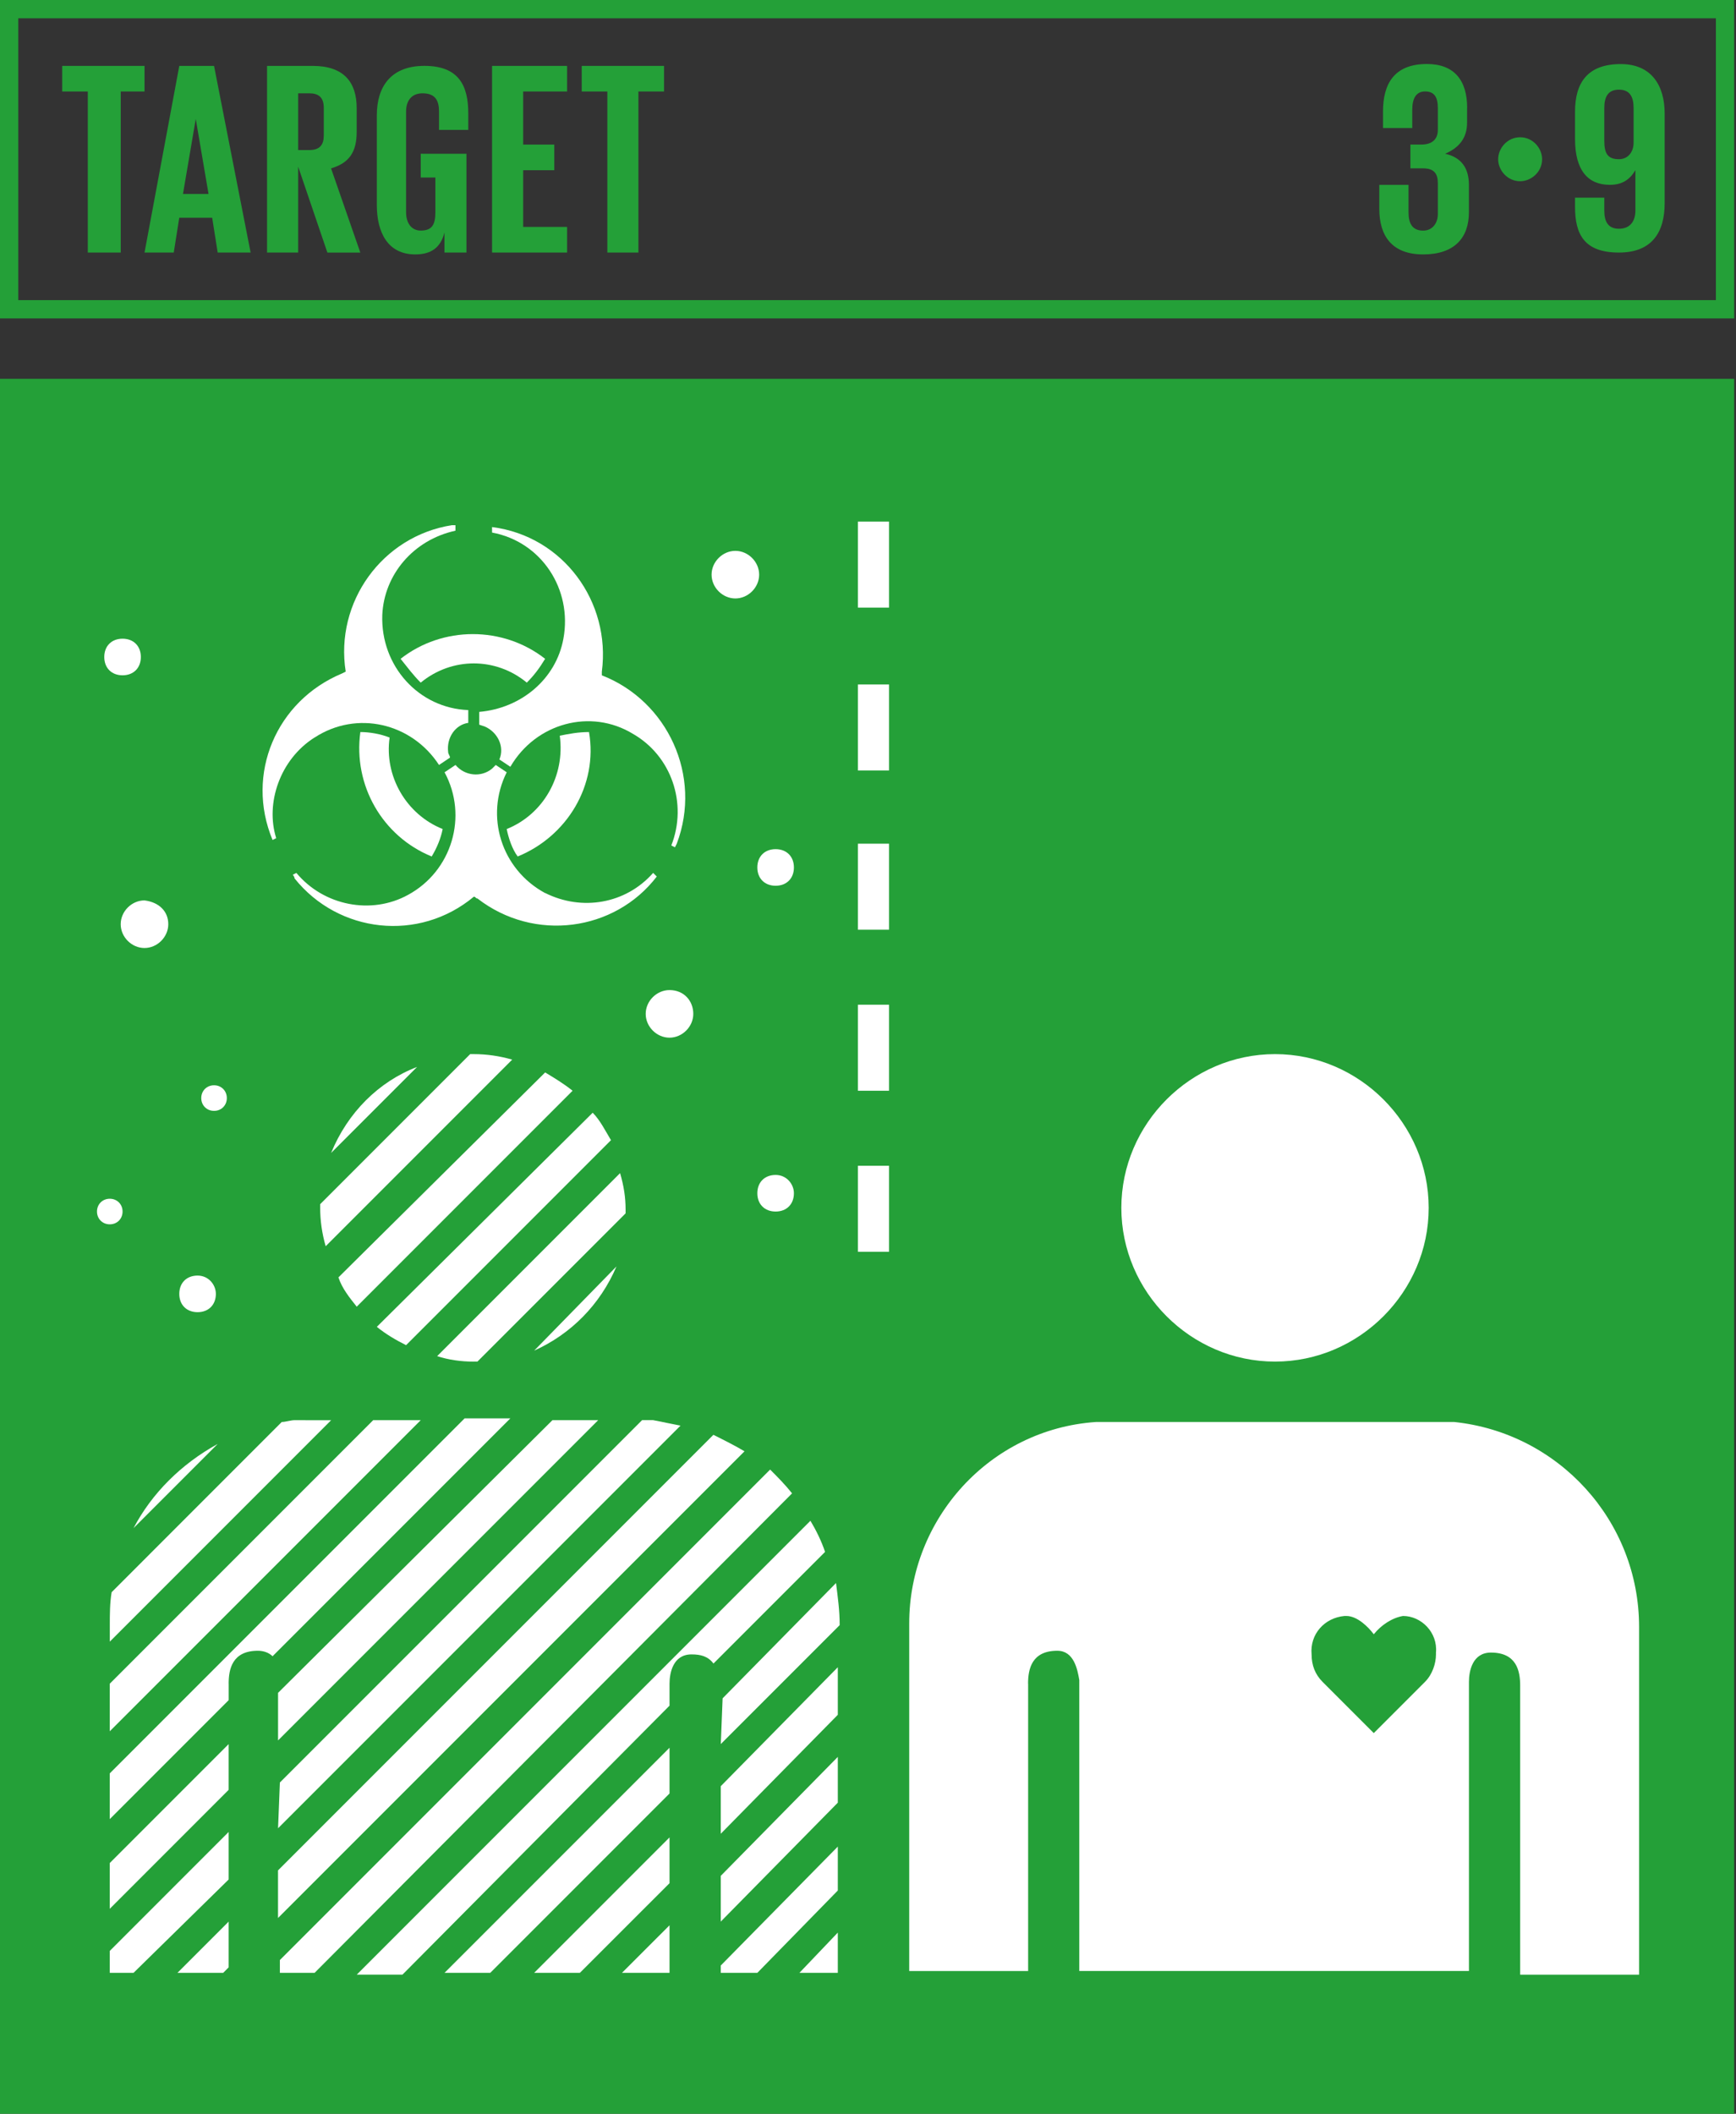 <?xml version="1.0" encoding="UTF-8"?><svg id="Capa_1" xmlns="http://www.w3.org/2000/svg" viewBox="0 0 467 568.37"><rect x="0" y="0" width="467" height="568.37" fill="#333333" stroke="none"/><defs><style>.cls-1{fill:#fff;}.cls-2{fill:#24a038;}</style></defs><path class="cls-2" d="M4.92,80.7H461.59V4.92H4.92V80.7Zm462.08,4.92H0V0H466.51V85.62h.49Z"/><path class="cls-2" d="M394.66,29.03v3.94c0,4.43-2.46,6.89-5.91,8.37,4.43,.98,6.4,3.94,6.4,8.37v7.38c0,6.89-3.94,11.32-12.3,11.32s-11.81-4.92-11.81-12.3v-6.4h7.87v7.38c0,2.95,.98,4.92,3.94,4.92,2.46,0,3.94-1.97,3.94-4.43v-8.37c0-2.46-.98-3.94-3.94-3.94h-3.44v-6.4h2.95c2.95,0,4.43-1.48,4.43-3.94v-5.91c0-2.95-.98-4.43-3.44-4.43s-3.44,1.97-3.44,4.92v4.92h-7.87v-4.43c0-7.38,2.95-12.79,11.81-12.79,7.38,0,10.83,4.43,10.83,11.81"/><path class="cls-2" d="M408.93,36.91c3.44,0,5.91,2.95,5.91,5.91,0,3.44-2.95,5.91-5.91,5.91-3.44,0-5.91-2.95-5.91-5.91s2.46-5.91,5.91-5.91"/><path class="cls-2" d="M431.57,29.03v8.86c0,3.44,.98,4.92,3.94,4.92,2.46,0,3.94-1.97,3.94-4.43v-9.35c0-2.95-.98-4.92-3.94-4.92s-3.94,1.97-3.94,4.92m16.24,1.48v24.11c0,7.87-3.44,13.29-12.3,13.29-9.35,0-11.81-4.92-11.81-12.3v-2.46h7.87v3.44c0,2.95,.98,4.92,3.94,4.92s4.43-1.97,4.43-4.92v-10.83c-1.48,2.46-3.44,3.94-6.89,3.94-5.91,0-9.35-3.94-9.35-12.3v-7.38c0-7.87,3.44-12.79,12.3-12.79,8.37,0,11.81,5.91,11.81,13.29"/><polygon class="cls-2" points="16.73 17.72 38.88 17.72 38.88 24.6 32.48 24.6 32.48 67.91 23.62 67.91 23.62 24.6 16.73 24.6 16.73 17.72"/><path class="cls-2" d="M49.21,52.16h6.89l-3.44-20.18-3.44,20.18Zm-10.33,15.75l9.35-50.19h9.35l9.84,50.19h-8.86l-1.48-9.35h-8.86l-1.48,9.35h-7.87Z"/><path class="cls-2" d="M80.21,24.6v15.75h2.95c2.95,0,3.94-1.48,3.94-3.94v-7.38c0-2.95-1.48-3.94-3.94-3.94h-2.95v-.49Zm0,20.18v23.13h-8.37V17.72h12.3c8.37,0,11.81,4.43,11.81,11.32v6.4c0,5.41-1.97,8.37-6.89,9.84l7.87,22.64h-8.86l-7.87-23.13Z"/><path class="cls-2" d="M113.67,41.34h11.81v26.57h-5.91v-5.41c-.98,3.94-3.44,5.91-7.87,5.91-7.38,0-10.33-5.91-10.33-13.29V31c0-7.87,3.94-13.29,12.79-13.29,9.35,0,11.81,5.41,11.81,12.79v4.43h-7.87v-4.92c0-2.95-.98-4.92-4.43-4.92-2.95,0-4.43,1.97-4.43,4.92v27.07c0,2.95,1.48,4.92,3.94,4.92,2.95,0,3.94-1.48,3.94-4.92v-9.35h-3.94v-6.4h.49Z"/><polygon class="cls-2" points="132.37 17.72 152.55 17.72 152.55 24.6 140.74 24.6 140.74 38.88 149.11 38.88 149.11 45.77 140.74 45.77 140.74 61.02 152.55 61.02 152.55 67.91 132.37 67.91 132.37 17.72"/><polygon class="cls-2" points="156.49 17.72 178.63 17.72 178.63 24.6 171.74 24.6 171.74 67.91 163.38 67.91 163.38 24.6 156.49 24.6 156.49 17.72"/><g><rect class="cls-2" y="101.86" width="466.51" height="466.51"/><path class="cls-1" d="M239.16,249.99h-8.37v-23.13h8.37v23.13Zm0,43.3h-8.37v-23.13h8.37v23.13Zm0,43.3h-8.37v-23.13h8.37v23.13Z"/><path class="cls-1" d="M239.16,163.38h-8.37v-23.13h8.37v23.13Zm0,43.8h-8.37v-23.13h8.37v23.13Z"/><path class="cls-1" d="M89.07,310.02l23.13-23.13c-10.33,3.94-18.7,12.3-23.13,23.13"/><path class="cls-1" d="M109.25,361.69l55.11-55.11c-1.48-2.46-2.95-5.41-4.92-7.38l-58.07,57.58c2.46,1.97,4.92,3.44,7.87,4.92"/><path class="cls-1" d="M127.45,366.12h.98l39.86-39.86v-.98c0-3.44-.49-6.4-1.48-9.84l-49.21,49.21c2.95,.98,6.4,1.48,9.84,1.48"/><path class="cls-1" d="M165.84,340.53l-22.14,22.64c9.84-4.43,17.72-12.3,22.14-22.64"/><path class="cls-1" d="M137.79,284.92c-3.44-.98-6.89-1.48-10.33-1.48h-.98l-40.35,40.35v.98c0,3.44,.49,6.89,1.48,10.33l50.19-50.19Z"/><path class="cls-1" d="M95.96,351.36l58.07-58.07c-2.46-1.97-4.92-3.44-7.38-4.92l-55.61,55.11c.98,2.95,2.95,5.41,4.92,7.87"/><path class="cls-1" d="M74.8,515.72l125.48-125.48c-2.46-1.48-5.41-2.95-8.37-4.43l-117.12,117.12v12.79Z"/><polygon class="cls-1" points="61.51 468.97 29.53 500.95 29.53 513.26 61.51 481.27 61.51 468.97"/><path class="cls-1" d="M74.8,491.6l108.26-108.26c-2.46-.49-4.92-.98-7.38-1.48h-2.95l-97.44,97.44-.49,12.3Z"/><polygon class="cls-1" points="61.51 529 61.51 516.7 47.73 530.48 60.04 530.48 61.51 529"/><path class="cls-1" d="M61.51,452.73c0-3.94,.98-8.86,7.87-8.86,1.48,0,2.95,.49,3.94,1.48l63.97-63.97h-12.3L29.53,476.84v12.3l31.99-31.99v-4.43Z"/><path class="cls-1" d="M82.18,381.87h-2.95c-.98,0-2.46,.49-3.44,.49l-45.76,45.77c-.49,2.95-.49,5.91-.49,8.86v4.43l59.54-59.54h-6.89Z"/><polygon class="cls-1" points="100.39 381.87 29.53 452.73 29.53 456.67 29.53 465.52 113.18 381.87 100.39 381.87"/><polygon class="cls-1" points="61.51 505.38 61.51 492.59 29.53 524.58 29.53 530.48 35.92 530.48 61.51 505.38"/><path class="cls-1" d="M213.08,401.55c-1.97-2.46-3.94-4.43-5.91-6.4l-131.88,131.88v3.44h9.35l128.44-128.93Z"/><polygon class="cls-1" points="225.38 519.65 215.05 530.48 225.38 530.48 225.38 519.65"/><path class="cls-1" d="M180.11,458.63v-5.91c0-2.95,.98-7.87,5.91-7.87,2.46,0,4.43,.49,5.91,2.46l30.02-30.02c-.98-2.95-2.46-5.91-3.94-8.37l-122.04,122.04h12.3l71.85-72.34Z"/><polygon class="cls-1" points="180.11 482.25 180.11 469.95 119.58 530.48 131.88 530.48 180.11 482.25"/><path class="cls-1" d="M35.92,410.9l22.64-22.64c-9.84,5.41-17.72,13.29-22.64,22.64"/><polygon class="cls-1" points="74.8 467.98 160.92 381.87 148.61 381.87 74.8 455.19 74.8 467.98"/><polygon class="cls-1" points="180.11 530.48 180.11 517.69 167.31 530.48 180.11 530.48"/><path class="cls-1" d="M193.89,468.97l31.99-31.99c0-3.94-.49-7.38-.98-11.32l-30.51,31-.49,12.3Z"/><polygon class="cls-1" points="180.11 506.37 180.11 494.06 143.69 530.48 155.99 530.48 180.11 506.37"/><polygon class="cls-1" points="193.89 516.7 225.38 484.72 225.38 472.41 193.89 504.4 193.89 516.7"/><polygon class="cls-1" points="225.38 508.34 225.38 496.53 193.89 528.51 193.89 530.48 203.73 530.48 225.38 508.34"/><polygon class="cls-1" points="225.38 456.67 225.38 450.76 225.38 448.3 193.89 480.29 193.89 493.08 225.38 461.09 225.38 456.67"/><path class="cls-1" d="M342.99,366.12c22.64,0,41.34-18.7,41.34-41.34s-18.7-41.34-41.34-41.34-41.34,18.7-41.34,41.34,18.7,41.34,41.34,41.34"/><path class="cls-1" d="M362.18,434.52c2.95,0,5.91,2.95,7.38,4.92,1.97-2.46,4.92-4.43,7.87-4.92,4.92,0,9.35,4.43,8.86,9.84v.49c0,2.46-.98,5.41-2.95,7.38l-13.78,13.78-13.78-13.78c-1.97-1.97-2.95-4.43-2.95-7.38-.49-5.41,3.44-9.84,8.86-10.33h.49Zm-85.62,18.21c0-3.94,.98-8.86,7.87-8.86,4.43,0,5.41,4.92,5.91,7.87v78.24h104.82v-77.75c0-2.95,.98-7.87,5.91-7.87,6.89,0,7.87,4.92,7.87,8.86v77.75h31.99v-93.5c0-28.54-21.65-52.16-49.7-55.11h-96.45c-28.54,1.97-50.19,26.08-50.19,54.13v93.5h31.99v-77.26Z"/><path class="cls-1" d="M113.18,183.55c8.37-6.89,20.18-6.89,28.54,0,1.97-1.97,3.44-3.94,4.92-6.4-11.32-8.86-27.56-8.86-38.88,0,1.97,2.46,3.44,4.43,5.41,6.4"/><path class="cls-1" d="M161.9,181.58v-.98c2.46-18.7-10.33-36.42-29.53-38.88v1.48c13.29,2.46,21.65,15.25,19.19,28.54-1.97,10.83-11.32,18.7-22.64,19.68v3.44l1.48,.49c3.44,1.48,5.41,5.41,3.94,8.86l2.95,1.97c6.89-11.81,21.65-15.75,32.97-8.86,10.33,5.91,14.76,18.7,10.33,30.02l.98,.49,.49-.98c6.89-18.21-2.46-38.38-20.18-45.27q0,.49,0,0"/><path class="cls-1" d="M146.64,240.14c-11.81-6.4-16.24-20.67-10.33-32.48l-2.95-1.97q-.49,.49-.98,.98c-2.95,2.46-7.38,1.97-9.84-.98l-2.95,1.97c6.4,11.81,1.97,26.57-9.84,32.97-9.84,5.41-22.64,2.95-30.02-5.91l-.98,.49s.49,.49,.49,.98c11.81,14.76,33.46,17.22,48.23,4.92,.49,0,.49,.49,.98,.49,15.25,11.81,36.91,8.86,48.23-5.91l-.98-.98c-7.38,8.37-19.19,10.33-29.03,5.41"/><path class="cls-1" d="M136.31,222.92c.49,2.46,1.48,5.41,2.95,7.38,13.29-5.41,21.65-19.19,19.19-33.46-2.95,0-5.41,.49-7.87,.98,1.48,10.83-4.43,21.16-14.27,25.1"/><path class="cls-1" d="M96.94,196.84c-1.97,14.27,5.91,28.05,19.19,33.46,1.48-2.46,2.46-4.92,2.95-7.38-9.84-3.94-15.75-14.27-14.27-24.6-2.46-.98-5.41-1.48-7.87-1.48"/><path class="cls-1" d="M84.64,198.31c11.32-7.38,26.08-3.94,33.46,7.38l2.95-1.97c0-.49-.49-.98-.49-1.48-.49-3.94,1.97-7.38,5.41-7.87v-3.44c-13.29-.49-23.62-11.81-23.13-25.59,.49-10.83,8.37-20.18,19.68-22.64v-1.48h-.98c-18.7,2.95-31.49,20.67-28.54,39.37l-.98,.49c-17.72,7.38-26.08,27.07-18.7,44.78l.98-.49c-2.95-9.35,.98-21.16,10.33-27.07"/><path class="cls-1" d="M61.02,295.26c0,1.97-1.48,3.44-3.44,3.44s-3.44-1.48-3.44-3.44,1.48-3.44,3.44-3.44,3.44,1.48,3.44,3.44"/><path class="cls-1" d="M37.89,176.66c0,2.95-1.97,4.92-4.92,4.92s-4.92-1.97-4.92-4.92,1.97-4.92,4.92-4.92,4.92,1.97,4.92,4.92"/><path class="cls-1" d="M213.57,233.25c0,2.95-1.97,4.92-4.92,4.92s-4.92-1.97-4.92-4.92,1.97-4.92,4.92-4.92,4.92,1.97,4.92,4.92"/><path class="cls-1" d="M186.5,272.62c0,3.44-2.95,6.4-6.4,6.4s-6.4-2.95-6.4-6.4,2.95-6.4,6.4-6.4c3.94,0,6.4,2.95,6.4,6.4"/><path class="cls-1" d="M45.27,248.51c0,3.44-2.95,6.4-6.4,6.4s-6.4-2.95-6.4-6.4,2.95-6.4,6.4-6.4c3.94,.49,6.4,2.95,6.4,6.4"/><path class="cls-1" d="M204.22,154.52c0,3.44-2.95,6.4-6.4,6.4s-6.4-2.95-6.4-6.4,2.95-6.4,6.4-6.4,6.4,2.95,6.4,6.4"/><path class="cls-1" d="M213.57,320.85c0,2.95-1.97,4.92-4.92,4.92s-4.92-1.97-4.92-4.92,1.97-4.92,4.92-4.92,4.92,2.46,4.92,4.92"/><path class="cls-1" d="M32.97,325.77c0,1.97-1.48,3.44-3.44,3.44s-3.44-1.48-3.44-3.44,1.48-3.44,3.44-3.44,3.44,1.48,3.44,3.44"/><path class="cls-1" d="M58.07,347.91c0,2.95-1.97,4.92-4.92,4.92s-4.92-1.97-4.92-4.92,1.97-4.92,4.92-4.92,4.92,2.46,4.92,4.92"/></g></svg>